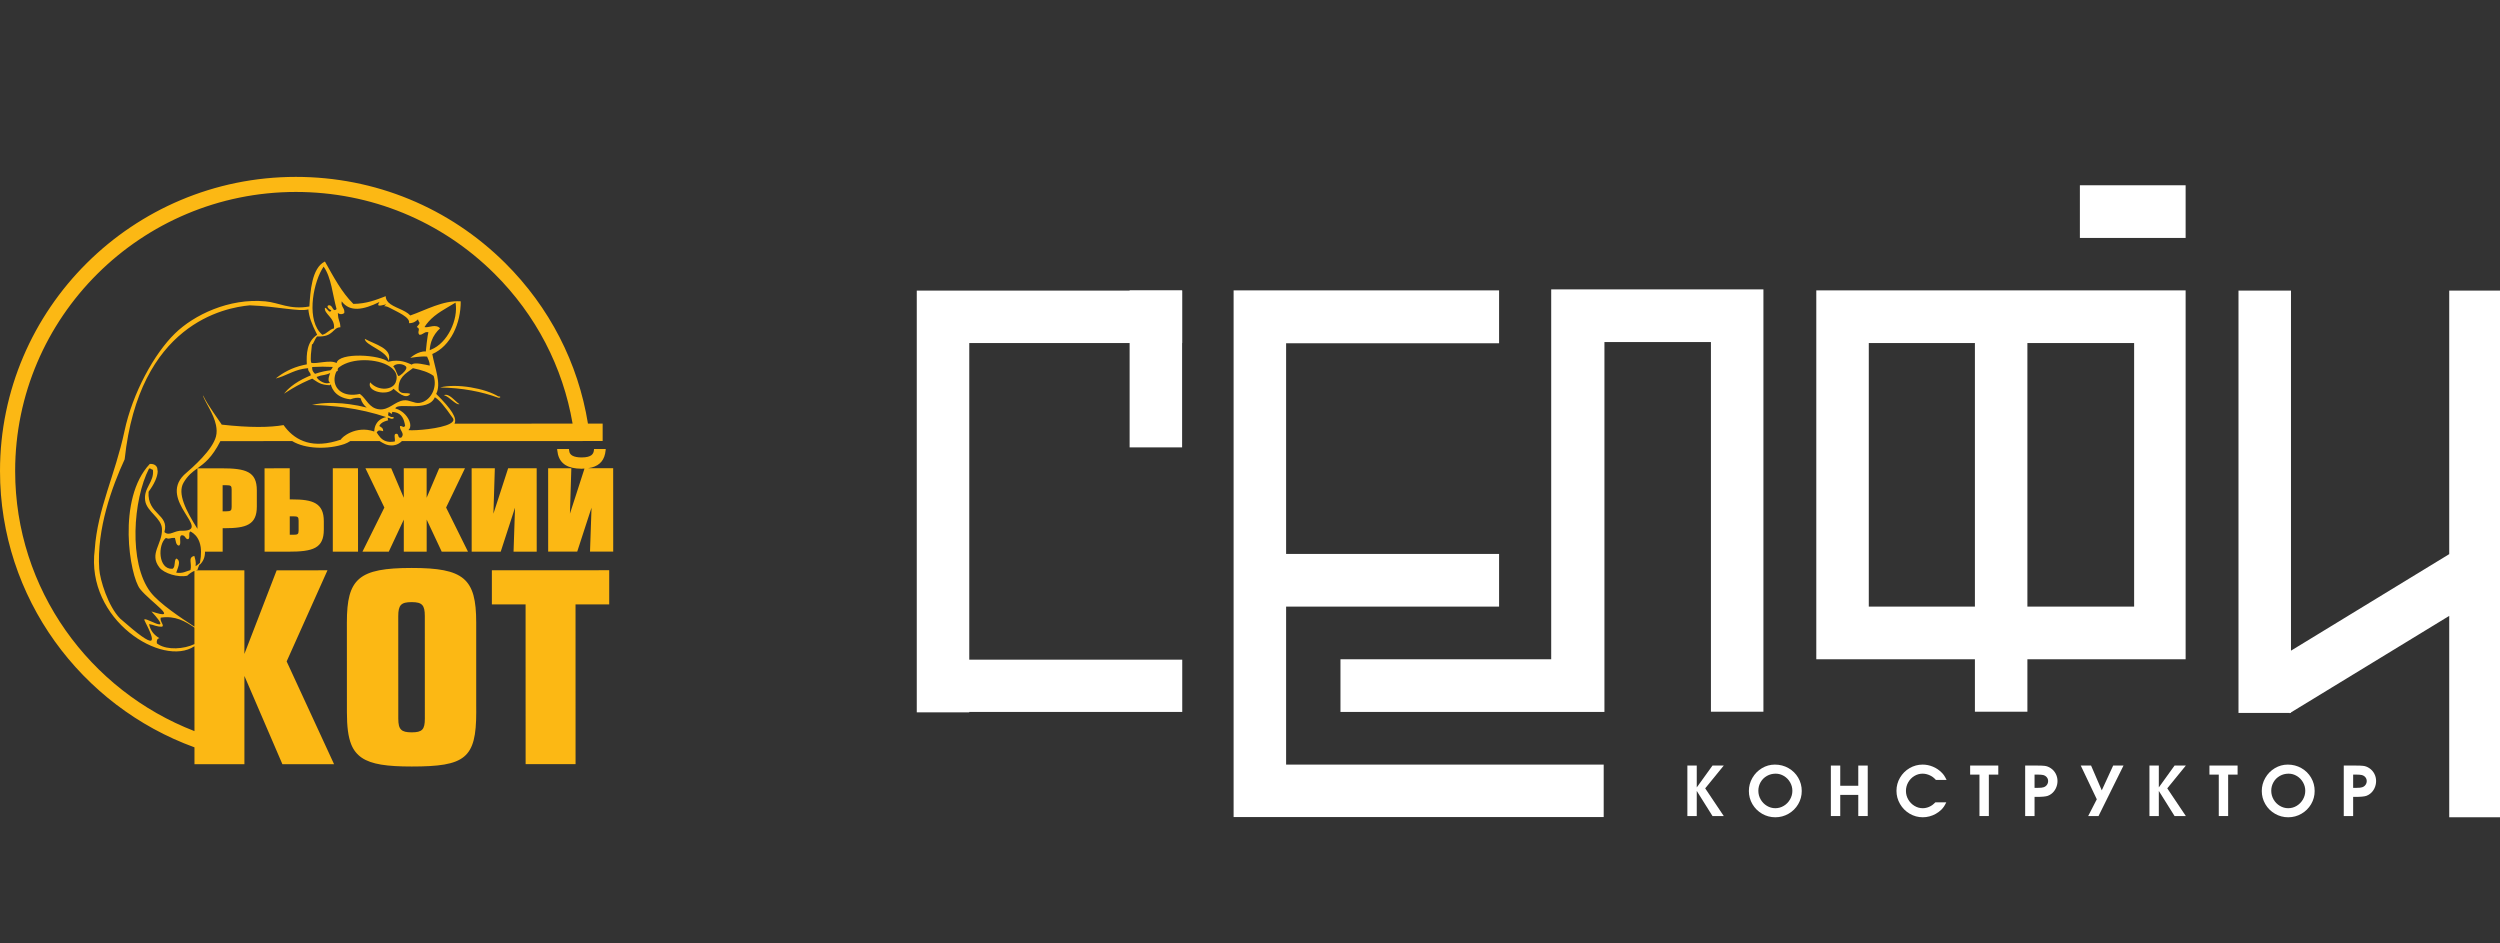 <svg width="212" height="80" viewBox="0 0 212 80" fill="none" xmlns="http://www.w3.org/2000/svg">
<rect x="0" y="0" width="212" height="80" fill="#333333" stroke="none"/>
<path d="M32.928 30.678C32.937 30.675 32.945 30.675 32.951 30.672C32.951 30.655 32.948 30.637 32.948 30.616C32.94 30.637 32.937 30.655 32.928 30.678ZM37.318 32.857C39.219 32.893 40.837 33.209 42.253 33.726C42.44 33.75 42.523 33.605 42.253 33.617C41.17 32.937 38.722 32.493 37.318 32.857ZM30.935 28.733C30.935 29.28 32.859 29.756 32.948 30.616C33.335 29.54 31.765 29.2 30.935 28.733ZM37.645 33.511C38.136 33.644 38.624 34.353 38.963 34.273C38.582 34.031 38.094 33.321 37.645 33.511ZM51.997 39.82V39.704H49.867C49.977 39.69 50.081 39.669 50.18 39.642C50.897 39.45 51.277 38.983 51.355 38.203L51.366 38.078H50.373L50.364 38.182C50.346 38.333 50.302 38.483 50.15 38.599C49.998 38.714 49.745 38.791 49.311 38.791C49.136 38.791 48.996 38.776 48.871 38.752C48.38 38.661 48.279 38.409 48.258 38.182L48.249 38.078H47.244L47.259 38.205C47.351 39.125 47.889 39.622 48.898 39.725C49.029 39.74 49.165 39.749 49.311 39.749C49.403 39.749 49.484 39.74 49.567 39.734L49.549 39.784L48.8 42.108L48.33 43.557L48.446 39.823L48.449 39.707H46.482V39.82L46.485 46.664V46.776H48.948L48.975 46.696L49.846 44.015L50.162 43.048L50.037 46.658L50.034 46.776H50.153L51.884 46.773H52V46.661L51.997 39.82ZM25.322 44.979V44.157C25.322 43.84 25.256 43.784 24.882 43.784H24.572V45.348H24.882C25.256 45.348 25.322 45.292 25.322 44.979ZM27.46 44.201V44.905C27.46 46.51 26.532 46.782 24.456 46.782H22.437V46.67L22.434 39.826V39.713H22.547L24.456 39.71H24.569V39.826L24.572 42.35H24.771C26.515 42.35 27.46 42.646 27.46 44.201ZM30.361 46.779V46.667L30.358 39.826V39.71H28.222V46.782H28.338L30.245 46.779H30.361ZM36.027 60.938L36.024 52.246C36.024 51.323 35.807 51.06 34.912 51.06C34.016 51.06 33.772 51.303 33.772 52.246L33.775 60.941C33.775 61.408 33.838 61.701 34.019 61.875C34.192 62.044 34.471 62.103 34.912 62.103C35.804 62.103 36.024 61.863 36.027 60.953C36.027 60.947 36.027 60.944 36.027 60.938ZM40.382 59.699L40.385 60.388C40.385 64.317 39.442 65 34.914 65C32.835 65 31.509 64.823 30.676 64.255C30.277 63.98 29.986 63.622 29.79 63.14C29.519 62.472 29.418 61.579 29.418 60.391L29.415 52.775C29.415 49.065 30.408 48.163 34.909 48.163C39.341 48.16 40.382 49.062 40.382 52.772V59.699ZM43.547 46.779H45.513V46.664L45.51 39.82V39.707H43.091L43.065 39.787L41.842 43.563L41.958 39.826L41.961 39.707H39.995V39.823L39.998 46.664V46.779H42.464L42.488 46.699L43.674 43.048L43.553 46.661L43.547 46.779ZM51.661 48.355L48.713 48.358H41.711V51.255H44.57V55.646L44.573 64.799H48.808L48.805 51.255L51.661 51.252V48.355ZM16.491 61.999L16.488 54.8C13.796 56.621 7.249 52.589 8.034 46.599C8.266 43.157 9.777 40.239 10.553 36.571C11.244 33.312 13.085 29.986 14.831 28.284C16.44 26.708 19.429 25.265 22.508 25.555C23.689 25.667 24.557 26.285 26.235 25.989C26.315 24.756 26.425 22.719 27.553 22.175C28.276 23.456 28.96 24.774 29.965 25.77C31.086 25.759 31.89 25.43 32.708 25.117C32.71 25.318 32.788 25.478 32.913 25.614C32.916 25.62 32.922 25.626 32.925 25.631C33.362 26.087 34.337 26.255 34.793 26.752C36.098 26.3 37.574 25.451 39.07 25.552C39.082 27.42 38.216 29.351 36.658 30.022C36.878 31.225 37.44 32.544 36.988 33.401C38.303 34.708 38.781 35.468 38.54 35.926L48.556 35.923C47.735 31.131 45.456 26.714 41.925 23.204C37.425 18.737 31.446 16.277 25.087 16.277C11.96 16.283 1.282 26.9 1.285 39.947C1.288 49.978 7.606 58.564 16.491 61.999ZM38.413 35.474C37.66 34.395 37.261 33.922 36.875 33.688C36.316 35.012 33.647 34.069 33.528 34.64C34.168 34.8 34.691 35.42 34.781 35.926C34.819 36.148 34.781 36.346 34.632 36.476C35.239 36.535 37.392 36.355 38.166 35.926C38.401 35.796 38.514 35.648 38.413 35.474ZM34.355 36.127C34.346 36.059 34.334 35.994 34.32 35.926C34.204 35.358 33.924 34.953 33.258 34.93C33.261 34.998 33.246 35.051 33.228 35.101L32.957 34.935L32.916 35.145L32.904 35.219C32.984 35.264 33.07 35.305 33.142 35.349C33.148 35.352 33.157 35.358 33.166 35.361C33.531 35.343 33.418 35.542 33.166 35.509C33.157 35.506 33.151 35.503 33.142 35.5C33.056 35.471 32.969 35.441 32.88 35.411C32.88 35.453 32.883 35.491 32.886 35.53L32.916 35.642C32.678 35.704 32.455 35.781 32.303 35.926C32.246 35.982 32.196 36.047 32.163 36.127C32.321 36.222 32.508 36.293 32.49 36.565C32.211 36.508 32.107 36.42 31.943 36.674C32.139 36.975 32.336 37.274 32.705 37.404C32.904 37.475 33.151 37.496 33.478 37.437C33.481 37.428 33.481 37.416 33.484 37.404C33.523 37.2 33.359 36.795 33.588 36.783C33.876 36.751 33.674 37.206 34.028 37.109C34.37 36.736 33.873 36.535 33.918 36.127C34.215 36.118 34.138 36.31 34.355 36.127ZM28.54 26.208C28.201 24.981 28.097 23.521 27.443 22.61C26.601 23.84 26.009 26.779 27.071 28.118C27.151 28.215 27.237 28.31 27.333 28.39C27.743 28.289 27.91 27.946 28.32 27.846V27.843C28.433 26.95 27.454 26.625 27.553 26.099C27.752 26.093 27.924 26.657 28.1 26.317C27.975 26.282 27.585 25.98 27.88 25.883C28.204 25.859 28.207 26.371 28.427 26.288C28.427 26.285 28.43 26.285 28.43 26.285C28.463 26.273 28.499 26.249 28.54 26.208ZM28.005 31.405C28.1 31.337 28.177 31.246 28.213 31.116C27.452 31.083 27.234 31.089 26.476 31.122C26.455 31.329 26.506 31.462 26.601 31.58C26.634 31.621 26.669 31.663 26.711 31.701C26.964 31.615 27.211 31.547 27.454 31.494C27.645 31.453 27.829 31.423 28.005 31.405ZM27.993 31.624C27.954 31.68 27.588 31.796 27.202 31.849C27.083 31.887 26.964 31.926 26.848 31.967C26.991 32.313 27.707 32.668 27.993 32.422C27.672 32.331 28.044 31.547 27.993 31.624ZM37.315 27.843C37.16 27.985 37.023 28.145 36.901 28.319C36.649 28.68 36.476 29.12 36.438 29.697C36.476 29.682 36.512 29.664 36.547 29.649C37.955 29.105 38.877 27.086 38.63 25.661C37.818 26.158 36.937 26.589 36.327 27.293C36.208 27.429 36.095 27.574 36 27.734C36.024 27.742 36.054 27.745 36.084 27.748C36.39 27.778 36.97 27.456 37.315 27.843ZM33.537 31.37C33.647 31.613 33.746 31.908 33.817 31.89C33.906 31.87 34.352 31.536 34.442 31.273C34.471 31.196 34.468 31.122 34.415 31.069C34.177 30.829 33.543 30.782 33.341 31.083C33.41 31.116 33.475 31.234 33.537 31.37ZM28.558 31.494C28.555 31.497 28.549 31.497 28.546 31.497C28.54 31.5 28.531 31.5 28.525 31.503C28.43 31.71 28.377 31.917 28.368 32.118C28.326 33.005 29.12 33.712 30.515 33.404C31.083 33.812 31.274 34.616 32.16 34.711C32.987 34.8 33.481 34.037 34.245 33.948C34.712 33.892 35.126 34.226 35.563 34.167C36.503 34.034 37.122 32.881 36.768 31.876C36.333 31.55 35.739 31.382 35.117 31.246C35.081 31.237 35.048 31.231 35.013 31.222C35.001 31.231 34.986 31.24 34.974 31.252C34.406 31.683 33.734 32.009 33.805 33.076C34.031 33.49 34.489 33.253 34.793 33.401C34.406 33.939 33.674 33.206 33.368 32.967C32.868 33.608 31.048 33.215 31.393 32.422C32.044 33.197 33.41 33.111 33.588 32.313C33.698 31.964 33.621 31.66 33.418 31.405C33.317 31.278 33.183 31.163 33.026 31.063C31.979 30.397 29.864 30.326 28.796 31.116C28.763 31.139 28.731 31.163 28.698 31.19C28.668 31.237 28.644 31.281 28.617 31.329C28.627 31.329 28.635 31.329 28.641 31.335C28.68 31.361 28.656 31.447 28.558 31.494ZM28.867 27.751C28.186 27.763 28.311 28.606 26.895 28.529C26.69 28.721 26.553 29.277 26.455 29.191C26.399 29.741 26.294 30.43 26.393 30.764C26.818 30.894 27.996 30.474 28.54 30.788C28.728 29.853 32.276 30.069 32.954 30.705C32.954 30.693 32.951 30.684 32.951 30.672C33.891 30.424 34.566 30.776 34.926 30.924C35.09 30.669 36.158 30.947 36.438 31.003C36.449 30.666 36.304 30.483 36.217 30.241C35.7 30.181 34.793 30.35 34.793 30.35C34.793 30.35 35.438 29.756 36.11 29.803C36.161 29.289 36.208 28.842 36.268 28.482C36.289 28.369 36.307 28.263 36.327 28.168C36.301 28.162 36.277 28.165 36.253 28.162C35.926 28.142 35.881 28.405 35.56 28.387C35.328 28.136 35.727 27.884 35.34 27.734C35.744 27.278 35.521 27.429 35.456 27.107C35.456 27.095 35.453 27.089 35.45 27.08C35.444 27.086 35.438 27.089 35.429 27.095C35.248 27.266 35.039 27.408 34.682 27.405C34.825 26.909 33.659 26.436 33.038 26.099C32.785 25.963 32.63 25.957 32.556 25.971C32.597 25.948 32.657 25.904 32.746 25.812C32.428 25.853 31.842 26.119 32.175 25.611C30.801 26.285 29.668 26.486 28.977 25.555C28.957 25.664 28.96 25.75 28.974 25.824C29.001 25.874 29.019 25.933 29.037 25.995C29.117 26.149 29.23 26.27 29.198 26.536C29.055 26.675 28.793 26.675 28.65 26.536C28.686 27.308 28.835 27.128 28.867 27.751ZM31.919 35.929C32.089 35.648 32.374 35.441 32.755 35.37C31.654 35.004 30.468 34.72 29.171 34.545C28.98 34.519 28.784 34.498 28.588 34.477C28.29 34.445 27.99 34.418 27.681 34.398C27.538 34.389 27.395 34.38 27.252 34.371C27.226 34.371 27.199 34.371 27.175 34.368C26.94 34.359 26.705 34.347 26.464 34.341C26.702 34.279 26.961 34.238 27.237 34.208C27.252 34.208 27.267 34.205 27.279 34.205C27.383 34.196 27.49 34.188 27.597 34.182C28.049 34.155 28.534 34.167 29.025 34.208C29.218 34.226 29.415 34.247 29.608 34.273C30.117 34.341 30.619 34.439 31.095 34.56C30.857 34.365 30.667 34.114 30.581 33.771C30.328 33.688 30.024 33.744 29.715 33.862C28.228 33.712 28.058 32.6 28.058 32.6C28.035 32.603 28.005 32.63 27.969 32.668C27.142 32.635 26.952 32.408 26.479 32.109C26.396 32.142 26.312 32.177 26.229 32.213C26.214 32.218 26.196 32.227 26.178 32.233C25.842 32.381 25.503 32.544 25.164 32.73C24.89 32.881 24.617 33.046 24.343 33.221C24.257 33.277 24.171 33.327 24.084 33.386C24.111 33.351 24.144 33.315 24.174 33.28C24.316 33.105 24.489 32.937 24.688 32.777C25.069 32.47 25.539 32.195 26.03 31.973C26.065 31.955 26.104 31.938 26.14 31.923C26.208 31.893 26.277 31.864 26.348 31.837C26.348 31.559 26.101 31.527 26.128 31.222C25.97 31.234 25.825 31.255 25.685 31.281C24.81 31.444 24.218 31.89 23.385 32.097C23.965 31.613 24.754 31.178 25.706 30.962C25.807 30.938 25.911 30.915 26.018 30.897C25.976 30.054 26.012 28.96 26.895 28.39C26.872 28.346 26.857 28.307 26.833 28.263C26.437 27.482 26.208 26.879 26.149 26.238C25.319 26.45 23.558 25.98 21.184 25.892C19.034 26.09 11.797 27.456 10.571 38.95C9.515 41.233 8.186 44.861 8.415 48.237C8.48 49.201 9.182 51.439 10.191 52.456C13.442 55.318 13.216 54.519 12.261 52.627C11.951 52.018 14.956 54.147 12.841 51.85C15.372 52.701 12.758 51.054 11.88 49.949C11.003 48.843 9.899 42.312 12.701 39.344C13.046 39.323 13.248 39.453 13.332 39.681C13.347 39.787 13.361 39.891 13.373 39.991C13.355 40.438 13.079 41.058 12.6 41.7C12.469 43.645 14.385 43.589 13.941 45.121C14.385 45.511 14.771 44.958 15.47 45.008C18.005 45.005 13.412 42.451 15.601 40.275C16.401 39.58 18.005 38.173 18.314 37.014C18.4 36.692 18.379 36.364 18.314 36.044C18.115 35.072 17.425 34.176 17.201 33.528C17.219 33.555 17.237 33.576 17.258 33.596C17.609 34.35 18.546 35.601 18.754 35.932C18.778 35.967 18.796 35.997 18.799 36.009C21.211 36.278 22.886 36.251 24.046 36.047C24.441 36.606 24.983 37.12 25.726 37.404C26.44 37.679 27.347 37.735 28.505 37.404C28.635 37.366 28.772 37.327 28.912 37.277C28.954 37.085 30.179 36.059 31.702 36.582C31.714 36.585 31.723 36.588 31.735 36.594C31.735 36.568 31.741 36.544 31.741 36.517C31.753 36.301 31.815 36.1 31.919 35.929ZM16.743 39.828V39.713C16.318 40.021 15.928 40.307 15.562 40.937C15.033 41.851 15.753 43.27 16.743 44.846V39.828ZM13.736 44.855C13.7 43.914 12.445 43.397 12.311 42.457C12.154 41.36 13.091 40.893 12.969 39.84C12.829 39.834 12.817 39.698 12.639 39.731C11.288 42.347 10.89 47.734 12.752 50.197C13.495 51.181 15.438 52.456 16.488 53.142V48.408C16.262 48.503 16.059 48.645 15.881 48.819C15.104 48.994 13.909 48.624 13.519 48.124C12.615 46.962 13.784 46.141 13.736 44.855ZM16.488 53.221C15.702 52.686 14.884 52.196 13.629 52.376C13.531 52.701 13.971 53.041 13.739 53.139C13.275 53.165 13.031 52.973 12.642 52.923C12.752 53.505 13.088 53.86 13.519 54.12C13.326 54.147 13.269 54.309 13.302 54.558C13.35 54.596 13.403 54.632 13.46 54.664C14.215 55.125 15.577 55.054 16.488 54.62V53.221ZM18.879 41.147V43.359H19.191C19.587 43.359 19.643 43.279 19.643 42.977V41.508C19.643 41.2 19.575 41.147 19.191 41.147H18.879ZM28.27 64.675L28.329 64.805H23.948L23.403 63.539L20.726 57.319V64.805H16.491V63.374C6.88 59.876 0.003 50.697 5.89341e-07 39.947C-0.003 26.196 11.252 15.003 25.087 15C31.791 15 38.091 17.593 42.833 22.3C46.607 26.051 49.029 30.788 49.858 35.923H51.105V37.398H50.058L48.764 37.401L34.082 37.404C33.894 37.587 33.665 37.729 33.368 37.765C33.085 37.797 32.859 37.747 32.654 37.658C32.499 37.59 32.356 37.505 32.214 37.416C32.208 37.413 32.199 37.407 32.193 37.404H29.703C29.546 37.502 29.385 37.593 29.201 37.656C27.797 38.126 25.902 38.087 24.777 37.404L18.689 37.407C17.963 38.835 17.32 39.293 16.743 39.713H18.766C20.848 39.713 21.779 39.982 21.779 41.582V42.968C21.779 44.509 20.863 44.792 19.061 44.792H18.882V46.782H17.386C17.389 47.229 17.249 47.607 16.919 47.911C16.934 47.838 16.946 47.77 16.96 47.696C17.026 47.347 17.05 47.048 17.044 46.782C17.044 46.646 17.035 46.516 17.02 46.401C16.97 46.061 16.865 45.806 16.743 45.611C16.535 45.28 16.273 45.135 16.151 45.07C15.934 45.147 16.178 45.679 15.931 45.727C15.673 45.691 15.726 45.348 15.381 45.398C15.131 45.511 15.435 46.179 15.164 46.271C14.896 46.209 14.92 45.86 14.834 45.617C14.379 45.588 14.405 45.759 14.066 45.617C13.367 46.179 13.406 48.296 14.614 48.234C14.908 48.127 14.73 47.548 14.944 47.362C15.432 47.554 15.021 48.26 14.944 48.562C15.506 48.648 15.777 48.444 16.151 48.343C16.303 47.749 15.899 47.279 16.479 47.143C16.547 47.403 16.636 47.639 16.589 48.015C16.654 47.986 16.848 47.817 16.925 47.752C16.934 47.746 16.949 47.734 16.952 47.731C16.943 47.867 16.761 48.181 16.752 48.319C16.705 48.331 16.66 48.349 16.613 48.364H20.723L20.726 55.453L23.46 48.364L27.77 48.361L24.308 56.089L27.71 63.46L28.27 64.675ZM37.425 46.711L36.182 44.062V46.779H34.242V44.062L32.999 46.714L32.969 46.779H30.738L30.819 46.617L32.594 43.039L31.069 39.873L30.988 39.71H33.177L33.207 39.781L34.242 42.214L34.239 39.823V39.71H36.179V42.211L37.214 39.778L37.244 39.71H39.43L39.352 39.873L37.83 43.039L39.602 46.614L39.683 46.779H37.455L37.425 46.711Z" fill="#FCB814"/>
<g clip-path="url(#clip0_1_323)">
<path d="M207.694 24.643V46.99L194.276 55.176V24.643H189.824V60.456H194.153L194.167 60.48L194.205 60.456H194.276V60.413L207.694 52.227V69.304H212.145V24.643H207.694Z" fill="white"/>
<path d="M109.062 51.44H127.122V46.974H109.062V29.109H127.122V24.624H109.062H104.61V29.109V69.286H104.642H109.062H135.993V64.838H109.062V51.44Z" fill="white"/>
<path d="M100.243 24.614H95.792V24.643H82.194H77.742V29.09V55.94V60.372V60.407H82.194V60.372H100.254V55.94H82.194V29.09H95.792V37.938H100.243V29.09H100.254V24.643H100.243V24.614Z" fill="white"/>
<path d="M145.087 29.006V60.353H149.538V29.006V24.54H145.087H136.056H131.542V29.006V55.906H113.672V60.372H131.542H135.039H136.056V29.006H145.087Z" fill="white"/>
<path d="M185.341 15.711H176.374V20.177H185.341V15.711Z" fill="white"/>
<path d="M171.923 29.09H180.974V51.44H171.923V29.09ZM158.473 29.09H167.472V51.44H158.473V29.09ZM185.341 51.44V29.09V24.643V24.624H154.022V24.643V29.09V51.44V55.75V55.906H167.472V60.353H171.923V55.906H180.974H185.341V51.44Z" fill="white"/>
<path d="M145.22 64.919L143.885 66.773V64.919H143.089V69.2H143.885V67.071L145.22 69.2H146.175L144.601 66.852L146.175 64.919H145.22Z" fill="white"/>
<mask id="mask0_1_323" style="mask-type:luminance" maskUnits="userSpaceOnUse" x="60" y="0" width="171" height="80">
<path d="M60 9.69045e-06H231V80H60V9.69045e-06Z" fill="white"/>
</mask>
<g mask="url(#mask0_1_323)">
<path d="M151.795 67.792C151.664 68.02 151.487 68.201 151.265 68.335C151.043 68.469 150.804 68.536 150.548 68.536C150.293 68.536 150.054 68.469 149.832 68.335C149.611 68.202 149.434 68.021 149.304 67.794C149.173 67.567 149.108 67.322 149.108 67.059C149.108 66.791 149.173 66.546 149.302 66.323C149.432 66.1 149.609 65.926 149.834 65.798C150.059 65.67 150.307 65.607 150.578 65.607C150.828 65.607 151.061 65.673 151.279 65.806C151.498 65.938 151.671 66.116 151.8 66.339C151.928 66.561 151.993 66.802 151.993 67.059C151.993 67.32 151.927 67.564 151.795 67.792ZM151.661 65.135C151.312 64.937 150.928 64.838 150.509 64.838C150.115 64.838 149.75 64.94 149.411 65.142C149.073 65.345 148.804 65.618 148.604 65.963C148.405 66.307 148.305 66.679 148.305 67.078C148.305 67.48 148.406 67.852 148.606 68.194C148.807 68.536 149.08 68.806 149.424 69.006C149.768 69.205 150.143 69.305 150.547 69.305C150.95 69.305 151.323 69.205 151.669 69.006C152.014 68.806 152.287 68.536 152.487 68.194C152.688 67.852 152.788 67.48 152.788 67.078C152.788 66.668 152.688 66.291 152.487 65.948C152.286 65.604 152.011 65.333 151.661 65.135Z" fill="white"/>
<path d="M157.582 66.633H156.053V64.919H155.257V69.2H156.053V67.407H157.582V69.2H158.384V64.919H157.582V66.633Z" fill="white"/>
<path d="M162.333 65.806C162.551 65.673 162.786 65.607 163.038 65.607C163.247 65.607 163.455 65.656 163.663 65.754C163.761 65.801 163.846 65.851 163.917 65.906C163.988 65.96 164.071 66.037 164.165 66.138H165.071C164.988 65.972 164.917 65.845 164.858 65.757C164.798 65.669 164.725 65.582 164.636 65.498C164.427 65.29 164.184 65.127 163.904 65.012C163.624 64.896 163.335 64.838 163.037 64.838C162.642 64.838 162.273 64.938 161.932 65.138C161.591 65.337 161.321 65.608 161.121 65.949C160.921 66.29 160.821 66.661 160.821 67.059C160.821 67.461 160.921 67.834 161.123 68.179C161.323 68.524 161.595 68.798 161.939 69.001C162.282 69.203 162.653 69.304 163.05 69.304C163.243 69.304 163.434 69.279 163.622 69.229C163.811 69.179 163.989 69.106 164.159 69.01C164.328 68.915 164.483 68.799 164.624 68.664C164.716 68.57 164.789 68.481 164.845 68.399C164.901 68.317 164.968 68.196 165.047 68.035H164.122C164.014 68.142 163.923 68.223 163.849 68.276C163.775 68.329 163.684 68.379 163.578 68.426C163.404 68.499 163.227 68.536 163.046 68.536C162.795 68.536 162.561 68.469 162.342 68.335C162.123 68.202 161.949 68.023 161.819 67.798C161.689 67.573 161.624 67.331 161.624 67.071C161.624 66.809 161.688 66.566 161.815 66.342C161.943 66.118 162.115 65.939 162.333 65.806Z" fill="white"/>
<path d="M167.068 65.687H167.859V69.2H168.654V65.687H169.455V64.918H167.068V65.687Z" fill="white"/>
<path d="M173.574 66.562C173.503 66.658 173.408 66.724 173.289 66.761C173.196 66.793 173.043 66.809 172.829 66.809H172.756H172.67H172.53V65.687H172.67H172.762H172.829C173.016 65.687 173.161 65.699 173.264 65.723C173.391 65.757 173.493 65.82 173.568 65.912C173.643 66.003 173.681 66.111 173.681 66.235C173.681 66.357 173.645 66.466 173.574 66.562ZM173.906 65.144C173.737 65.029 173.558 64.962 173.368 64.943C173.232 64.927 173.024 64.919 172.744 64.919H171.734V69.2H172.53V67.577H172.682C173.159 67.577 173.483 67.547 173.655 67.486C173.776 67.439 173.878 67.382 173.962 67.315C174.121 67.193 174.247 67.035 174.339 66.842C174.43 66.649 174.476 66.445 174.476 66.229C174.476 66.01 174.425 65.804 174.325 65.611C174.223 65.419 174.084 65.263 173.906 65.144Z" fill="white"/>
<path d="M178.23 67.023L177.323 64.919H176.448L177.808 67.779L177.078 69.2H177.955L180.073 64.919H179.197L178.23 67.023Z" fill="white"/>
<path d="M184.403 64.919L183.068 66.773V64.919H182.273V69.2H183.068V67.07L184.403 69.2H185.359L183.784 66.852L185.359 64.919H184.403Z" fill="white"/>
<path d="M187.361 65.687H188.152V69.2H188.947V65.687H189.748V64.918H187.361V65.687Z" fill="white"/>
<path d="M195.29 67.792C195.158 68.02 194.981 68.201 194.76 68.335C194.538 68.469 194.298 68.536 194.042 68.536C193.787 68.536 193.549 68.469 193.327 68.335C193.105 68.202 192.929 68.021 192.798 67.794C192.668 67.567 192.602 67.322 192.602 67.059C192.602 66.791 192.667 66.546 192.797 66.323C192.926 66.1 193.103 65.926 193.328 65.798C193.553 65.67 193.801 65.607 194.072 65.607C194.322 65.607 194.556 65.673 194.774 65.806C194.992 65.938 195.166 66.116 195.294 66.339C195.423 66.561 195.487 66.802 195.487 67.059C195.487 67.32 195.421 67.564 195.29 67.792ZM195.156 65.135C194.807 64.937 194.422 64.838 194.004 64.838C193.61 64.838 193.244 64.94 192.905 65.142C192.567 65.345 192.298 65.618 192.099 65.963C191.899 66.307 191.799 66.679 191.799 67.078C191.799 67.48 191.9 67.852 192.101 68.194C192.301 68.536 192.574 68.806 192.919 69.006C193.263 69.205 193.637 69.305 194.041 69.305C194.444 69.305 194.818 69.205 195.163 69.006C195.508 68.806 195.781 68.536 195.982 68.194C196.182 67.852 196.283 67.48 196.283 67.078C196.283 66.668 196.182 66.291 195.981 65.948C195.78 65.604 195.505 65.333 195.156 65.135Z" fill="white"/>
<path d="M200.591 66.562C200.52 66.658 200.425 66.724 200.306 66.761C200.214 66.793 200.06 66.809 199.846 66.809H199.773H199.687H199.547V65.687H199.687H199.779H199.846C200.033 65.687 200.178 65.699 200.281 65.723C200.408 65.757 200.51 65.82 200.585 65.912C200.66 66.003 200.698 66.111 200.698 66.235C200.698 66.357 200.662 66.466 200.591 66.562ZM200.923 65.144C200.754 65.029 200.575 64.962 200.385 64.943C200.249 64.927 200.041 64.919 199.761 64.919H198.751V69.2H199.547V67.577H199.699C200.176 67.577 200.5 67.547 200.672 67.486C200.793 67.439 200.895 67.382 200.979 67.315C201.139 67.193 201.264 67.035 201.356 66.842C201.447 66.649 201.493 66.445 201.493 66.229C201.493 66.01 201.442 65.804 201.342 65.611C201.24 65.419 201.101 65.263 200.923 65.144Z" fill="white"/>
</g>
</g>
<defs>
<clipPath id="clip0_1_323">
<rect width="152" height="80" fill="white" transform="translate(60)"/>
</clipPath>
</defs>
</svg>
